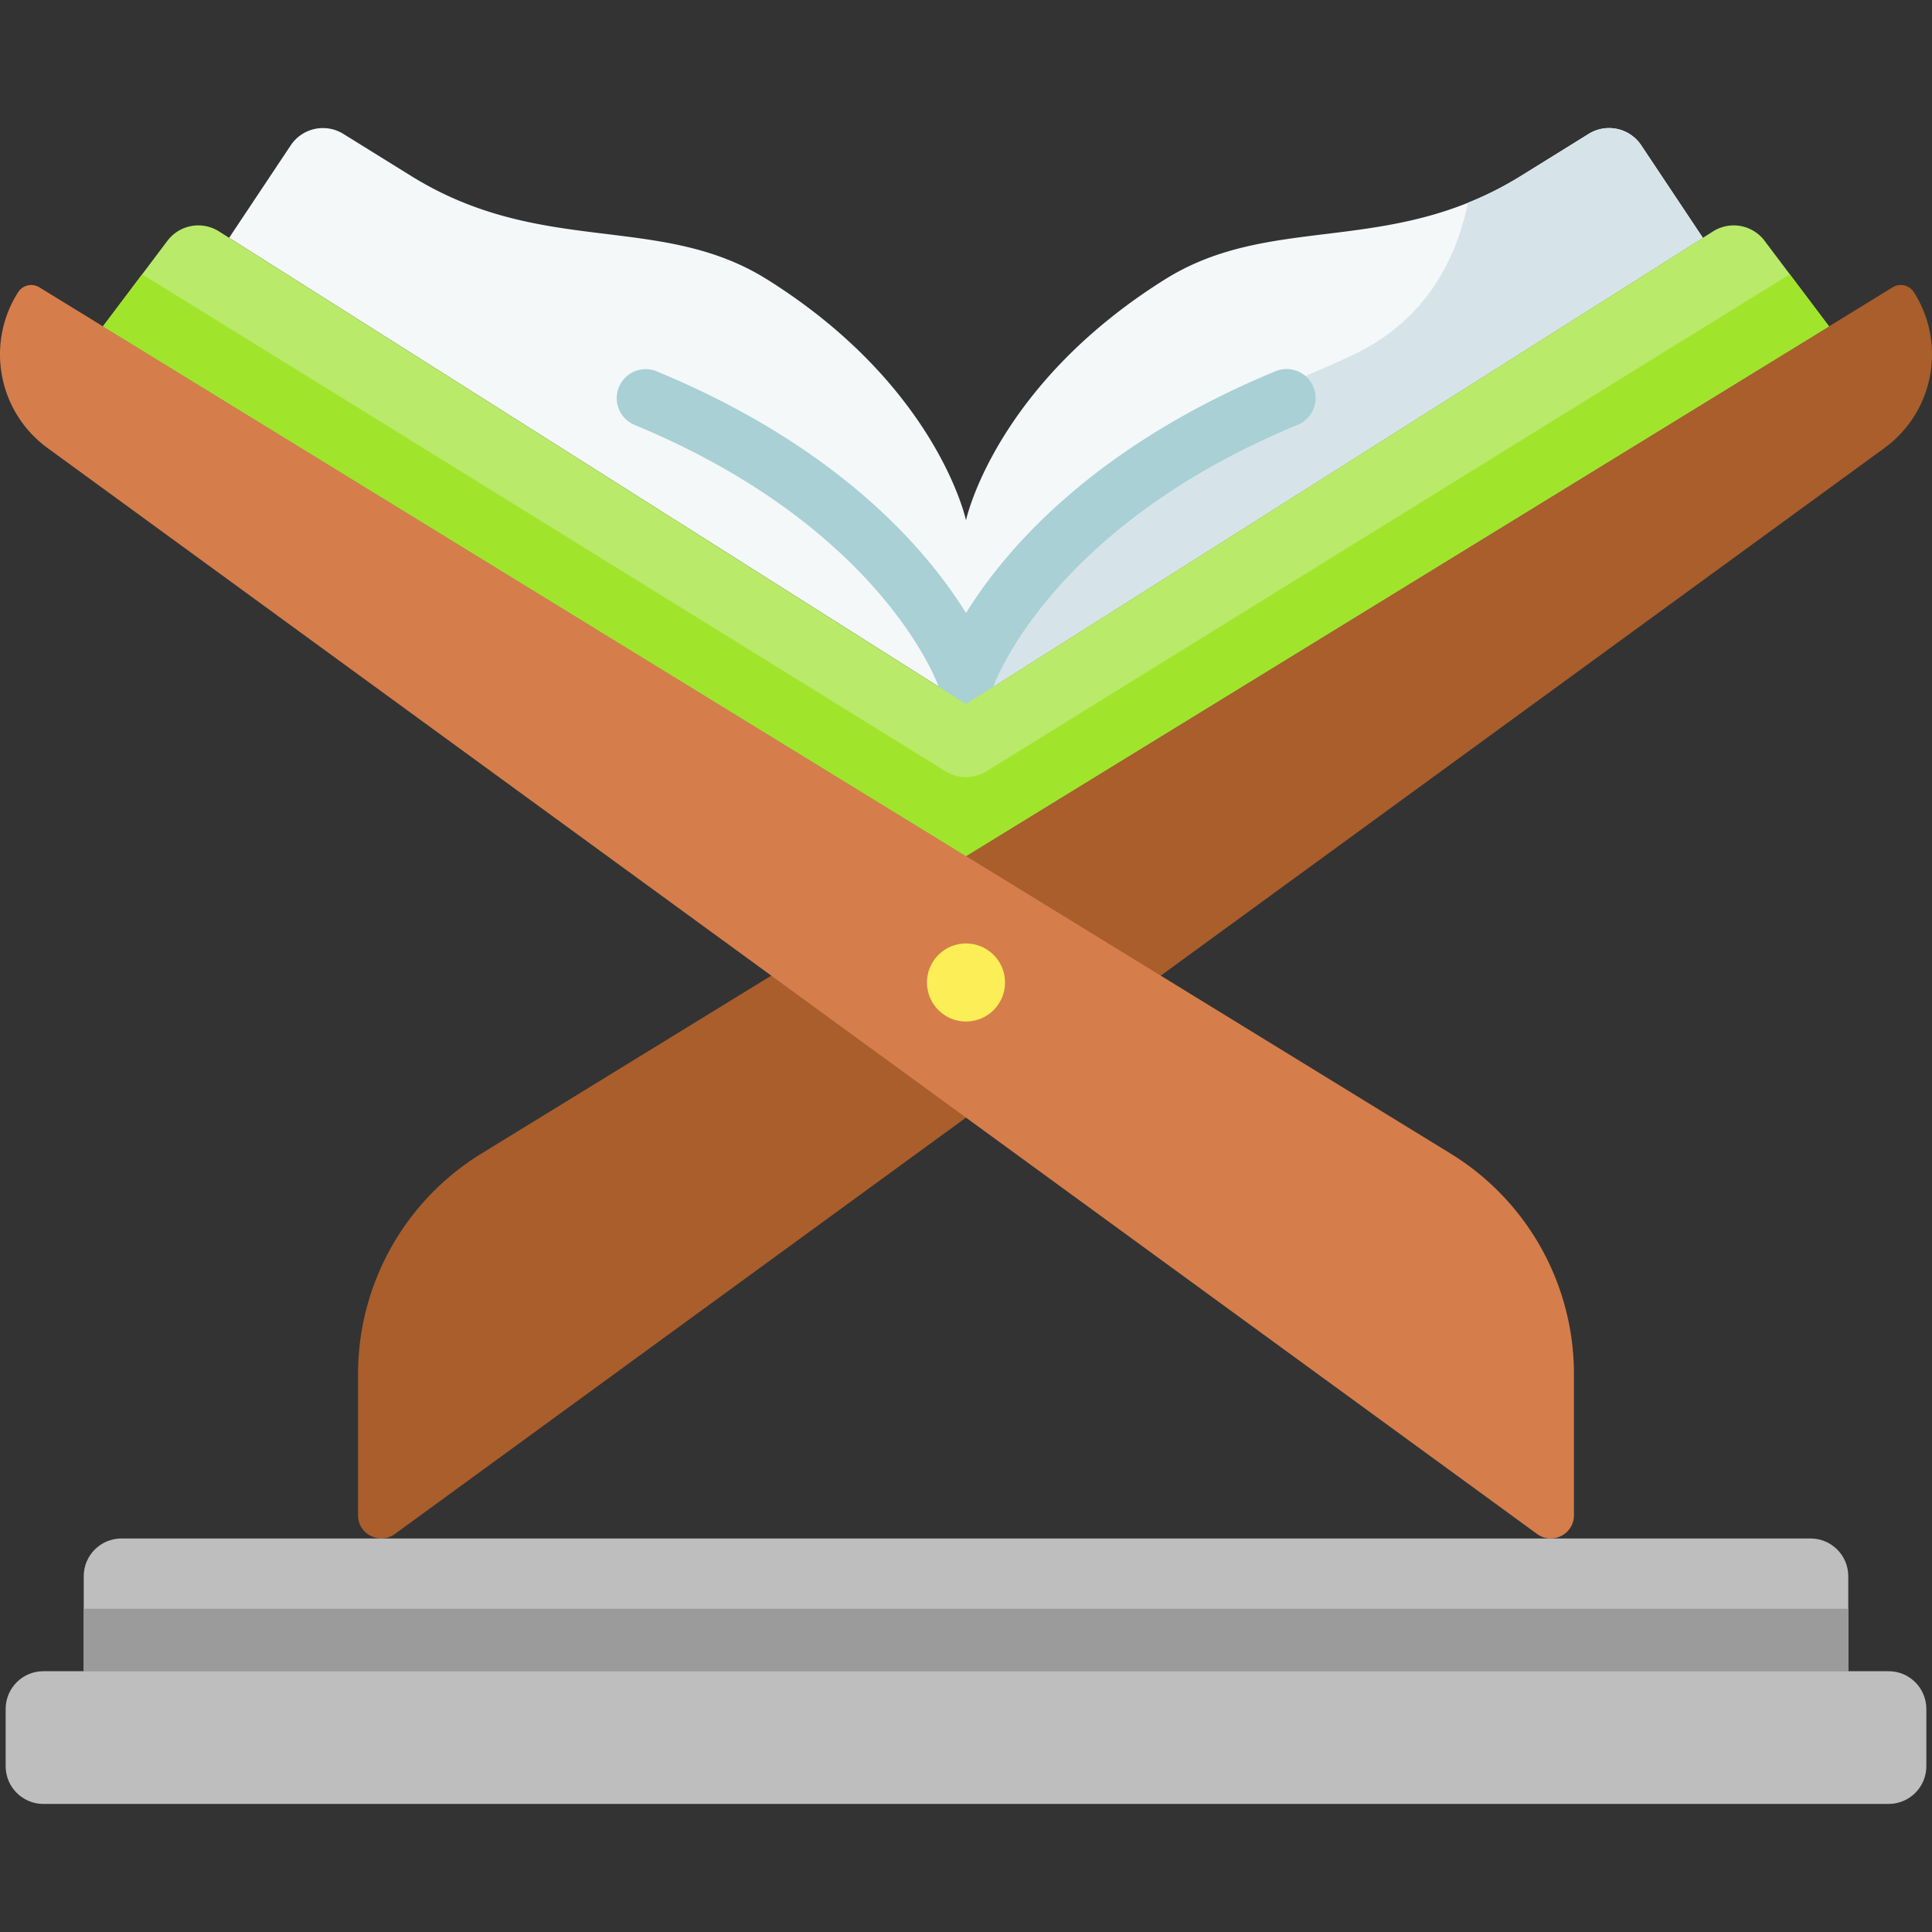 <svg viewBox="0 0 512 512" xmlns="http://www.w3.org/2000/svg"><rect x="0" y="0" width="512" height="512" fill="#333333" stroke="none"/><path d="M256 186.572 60.719 63.023l16.337-24.521a10.242 10.242 0 0 1 13.923-3.024l17.958 11.143c34.703 21.533 65.924 9.651 94.3 27.399C248.407 102.272 256 137.872 256 137.872s7.593-35.6 52.762-63.851c28.376-17.748 59.597-5.866 94.3-27.399l17.958-11.143a10.242 10.242 0 0 1 13.923 3.024l16.337 24.521z" fill="#f4f8f8"/><path d="M260.279 183.865 451.281 63.023l-16.337-24.521a10.242 10.242 0 0 0-13.923-3.024l-17.958 11.143a90.369 90.369 0 0 1-14.031 7.099c-3.335 16.007-11.864 31.565-30.611 40.396-41.539 19.57-84.67 24.988-98.142 89.749z" fill="#d6e4ea"/><path d="M507.2 77.438c8.698 13.68 5.272 31.763-7.827 41.313L104.655 406.518c-4.061 2.961-9.765.06-9.765-4.965v-37.43a68.533 68.533 0 0 1 32.681-58.407L501.575 76.139a4.116 4.116 0 0 1 5.625 1.299z" fill="#a95e2c"/><path d="M4.8 77.438c-8.698 13.68-5.272 31.763 7.827 41.313l394.718 287.767c4.061 2.961 9.765.06 9.765-4.965v-37.43a68.533 68.533 0 0 0-32.681-58.407L10.425 76.139A4.116 4.116 0 0 0 4.8 77.438z" fill="#d57e4b"/><circle cx="256" cy="260.369" fill="#fcee56" r="10.346"/><path d="M489.81 442.887H22.19v-25.175c0-5.523 4.477-10 10-10h447.62c5.523 0 10 4.477 10 10z" fill="#bebebe"/><path d="M22.19 426.334h467.62v16.553H22.19z" fill="#9b9b9b"/><path d="M500.501 478.062H11.499c-5.523 0-10-4.477-10-10v-15.175c0-5.523 4.477-10 10-10h489.002c5.523 0 10 4.477 10 10v15.175c0 5.522-4.477 10-10 10z" fill="#bebebe"/><path d="M348.061 102.544a7.68 7.68 0 0 0-10.034-4.162c-48.474 20.054-71.717 47.439-82.027 64.074-10.31-16.634-33.553-44.02-82.027-64.074a7.682 7.682 0 0 0-5.873 14.196c65.589 27.134 80.401 68.703 80.608 69.305 1.02 3.077 4.049 5.265 7.29 5.269 3.286.004 6.243-2.164 7.292-5.265.141-.418 14.871-42.114 80.609-69.309a7.681 7.681 0 0 0 4.162-10.034z" fill="#a8d0d5"/><path d="m256 226.876 228.714-140.39-17.084-22.675a10.241 10.241 0 0 0-13.655-2.492L256 186.572 58.025 61.319a10.241 10.241 0 0 0-13.655 2.492L27.286 86.486z" fill="#b9ea6a"/><path d="M250.569 204.397C218.502 184.548 54.727 83.178 37.668 72.707L27.286 86.486 256 226.876l228.714-140.39-10.382-13.779c-17.059 10.471-180.835 111.842-212.902 131.69a10.304 10.304 0 0 1-10.861 0z" fill="#a1e42c"/></svg>